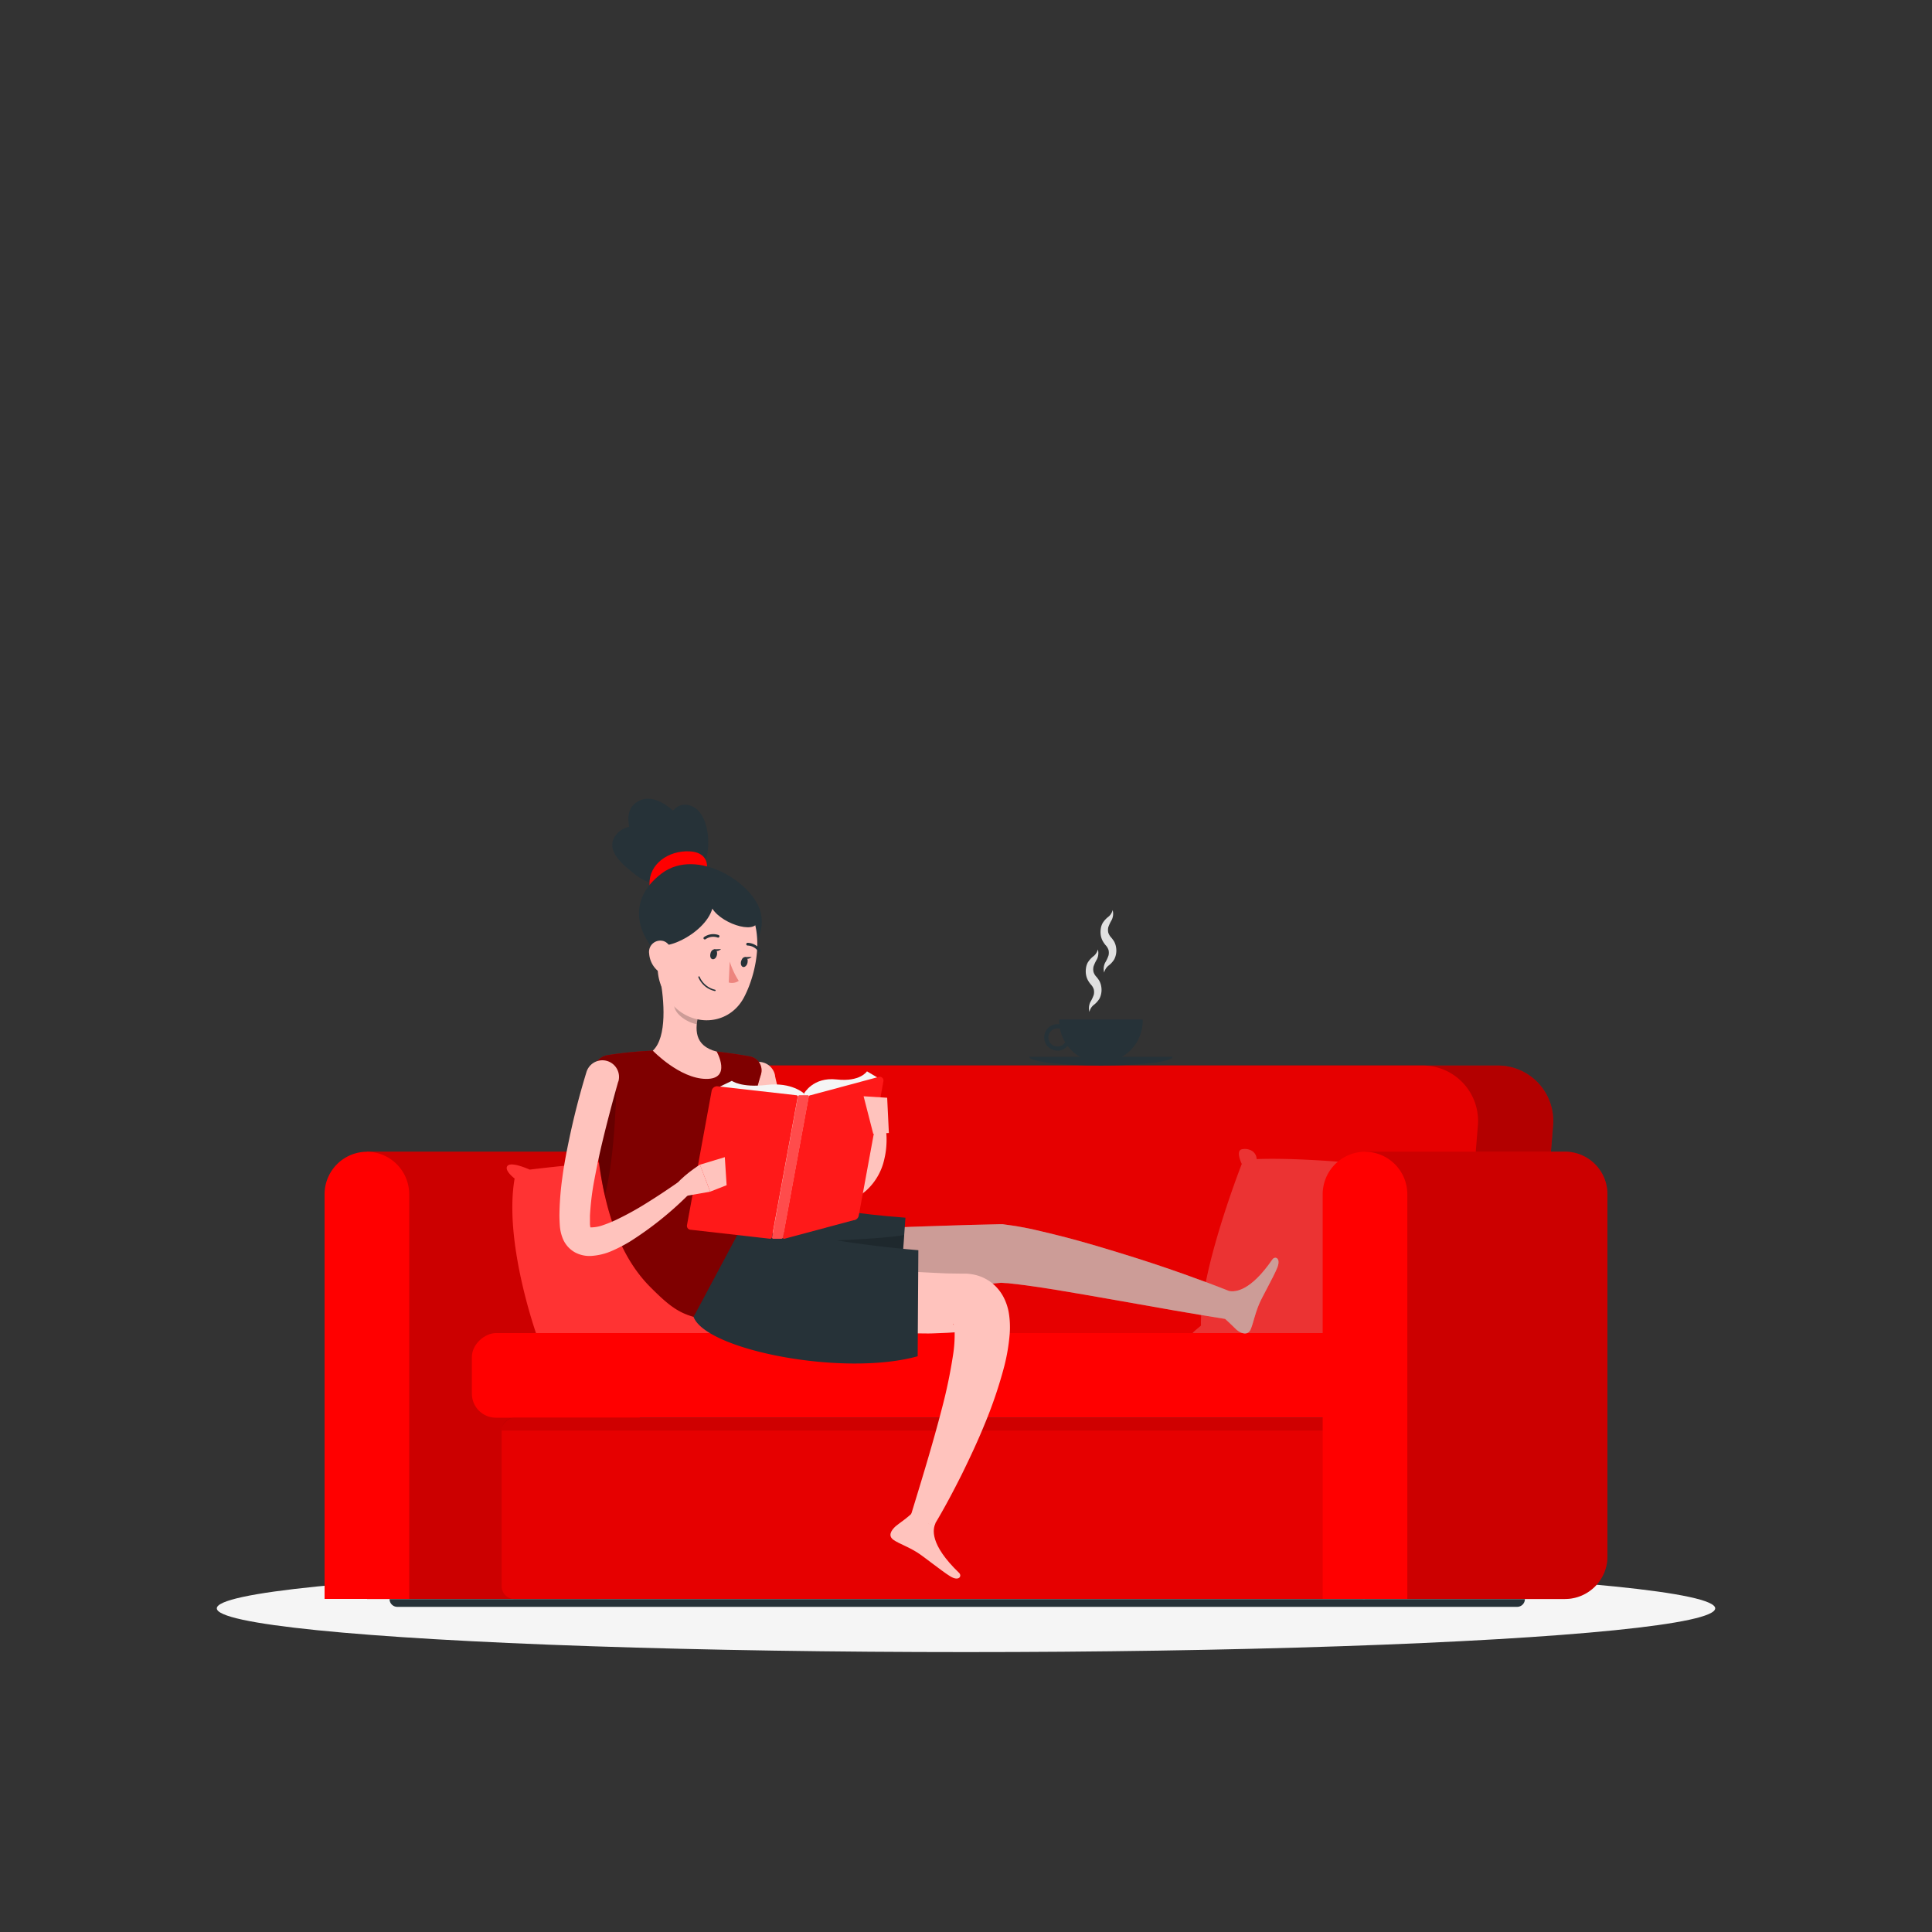 <svg xmlns="http://www.w3.org/2000/svg" viewBox="0 0 500 500"><rect x="0" y="0" width="500" height="500" fill="#333333" stroke="none"/><g id="freepik--Shadow--inject-80"><ellipse id="freepik--path--inject-80" cx="250" cy="416.24" rx="193.89" ry="11.32" style="fill:#f5f5f5"></ellipse></g><g id="freepik--Sofa--inject-80"><path d="M154.54,413.82h0a11,11,0,0,0,11-10.95V309a11,11,0,0,0-11-10.95H95V413.82Z" style="fill:#FF0000"></path><path d="M154.54,413.82h0a11,11,0,0,0,11-10.95V309a11,11,0,0,0-11-10.95H95V413.82Z" style="opacity:0.2"></path><path d="M95,298.07h0A11,11,0,0,0,84,309v104.8h21.9V309A11,11,0,0,0,95,298.07Z" style="fill:#FF0000"></path><path d="M398.05,339.36l3.86-47.86a14.34,14.34,0,0,0-14.47-15.74H193a17.43,17.43,0,0,0-17,15.74l-3.87,47.86A9.7,9.7,0,0,0,181.85,350h204.7A11.79,11.79,0,0,0,398.05,339.36Z" style="fill:#FF0000"></path><path d="M398.05,339.36l3.86-47.86a14.34,14.34,0,0,0-14.47-15.74H193a17.43,17.43,0,0,0-17,15.74l-3.87,47.86A9.7,9.7,0,0,0,181.85,350h204.7A11.79,11.79,0,0,0,398.05,339.36Z" style="opacity:0.3"></path><path d="M378.59,339.36l3.86-47.86A14.34,14.34,0,0,0,368,275.76H173.5a17.44,17.44,0,0,0-17,15.74l-3.86,47.86A9.7,9.7,0,0,0,162.4,350H367.1A11.78,11.78,0,0,0,378.59,339.36Z" style="fill:#FF0000"></path><path d="M378.59,339.36l3.86-47.86A14.34,14.34,0,0,0,368,275.76H173.5a17.44,17.44,0,0,0-17,15.74l-3.86,47.86A9.7,9.7,0,0,0,162.4,350H367.1A11.78,11.78,0,0,0,378.59,339.36Z" style="opacity:0.1"></path><path d="M133.19,305s-2.86-2.15-1.83-3.3,5.73,1,5.73,1,26.44-3.33,42-2.73c.11-2.1,2.18-2.91,3.85-2.53s0,3.79,0,3.79,10.91,27.8,10.56,41.84c1.74,1.5,3.48,2.56,1.7,3.28a3.6,3.6,0,0,1-3.37-.62s-35.11,5.14-49.4,2.55c-1,1.9-3,1.53-4.2.94s.79-3.34.79-3.34S130.27,321.61,133.19,305Z" style="fill:#FF0000"></path><path d="M133.19,305s-2.86-2.15-1.83-3.3,5.73,1,5.73,1,26.44-3.33,42-2.73c.11-2.1,2.18-2.91,3.85-2.53s0,3.79,0,3.79,10.91,27.8,10.56,41.84c1.74,1.5,3.48,2.56,1.7,3.28a3.6,3.6,0,0,1-3.37-.62s-35.11,5.14-49.4,2.55c-1,1.9-3,1.53-4.2.94s.79-3.34.79-3.34S130.27,321.61,133.19,305Z" style="fill:#fff;opacity:0.2"></path><path d="M371.11,305s2.86-2.15,1.83-3.3-5.72,1-5.72,1-26.45-3.33-42-2.73c-.1-2.1-2.18-2.91-3.85-2.53s0,3.79,0,3.79-10.91,27.8-10.56,41.84c-1.74,1.5-3.47,2.56-1.69,3.28a3.61,3.61,0,0,0,3.37-.62s35.11,5.14,49.39,2.55c1,1.9,3,1.53,4.2.94s-.79-3.34-.79-3.34S374,321.61,371.11,305Z" style="fill:#fff;opacity:0.2"></path><path d="M405.05,413.82h0A11,11,0,0,0,416,402.87V309a11,11,0,0,0-10.95-10.95H353.26V413.82Z" style="fill:#FF0000"></path><path d="M405.05,413.82h0A11,11,0,0,0,416,402.87V309a11,11,0,0,0-10.95-10.95H353.26V413.82Z" style="opacity:0.2"></path><rect x="228.01" y="239.1" width="21.9" height="233.69" rx="6.22" transform="translate(594.91 116.99) rotate(90)" style="fill:#FF0000"></rect><rect x="219.36" y="277.38" width="46.93" height="225.97" rx="3.32" transform="translate(633.18 147.54) rotate(90)" style="fill:#FF0000"></rect><rect x="219.36" y="277.38" width="46.93" height="225.97" rx="3.32" transform="translate(633.18 147.54) rotate(90)" style="opacity:0.1"></rect><path d="M352.49,366.9H133.16a3.32,3.32,0,0,0-3.32,3.32h226A3.32,3.32,0,0,0,352.49,366.9Z" style="opacity:0.1"></path><path d="M353.26,298.07h0A11,11,0,0,0,342.31,309v104.8h21.9V309A11,11,0,0,0,353.26,298.07Z" style="fill:#FF0000"></path><path d="M392.62,415.85H102.82a2,2,0,0,1-2-2H394.64A2,2,0,0,1,392.62,415.85Z" style="fill:#263238"></path><path d="M266.39,273.51c0,1.24,8.3,2.25,18.53,2.25s18.54-1,18.54-2.25Z" style="fill:#263238"></path><path d="M274.12,263.83a10.81,10.81,0,1,0,21.61,0Z" style="fill:#263238"></path><path d="M273.68,271.91a3.43,3.43,0,1,1,3.42-3.42A3.42,3.42,0,0,1,273.68,271.91Zm0-5.77a2.35,2.35,0,1,0,2.34,2.35A2.35,2.35,0,0,0,273.68,266.14Z" style="fill:#263238"></path><path d="M281.94,261.88a3.72,3.72,0,0,1,.25-2.57,9.59,9.59,0,0,0,.87-1.84,3.09,3.09,0,0,0,0-1.45,3.31,3.31,0,0,0-.77-1.26,7.4,7.4,0,0,1-.73-1.06,4.68,4.68,0,0,1-.51-1.53,5.3,5.3,0,0,1,0-1.59,4.13,4.13,0,0,1,.47-1.49,6.22,6.22,0,0,1,1.56-1.69,3.35,3.35,0,0,0,1.05-1.69,3.69,3.69,0,0,1-.25,2.56,9.91,9.91,0,0,0-.87,1.85,3.09,3.09,0,0,0,0,1.45,3.19,3.19,0,0,0,.77,1.26,8.94,8.94,0,0,1,.72,1,4.66,4.66,0,0,1,.51,1.54,5,5,0,0,1-.47,3.08,6,6,0,0,1-1.55,1.68A3.25,3.25,0,0,0,281.94,261.88Z" style="fill:#e0e0e0"></path><path d="M285.76,251.7a3.58,3.58,0,0,1,.25-2.56,9.91,9.91,0,0,0,.87-1.85,3.09,3.09,0,0,0,0-1.45,3.36,3.36,0,0,0-.78-1.26,7.87,7.87,0,0,1-.72-1.05,4.82,4.82,0,0,1-.51-1.54,5.65,5.65,0,0,1,0-1.59,4.35,4.35,0,0,1,.48-1.49,6.21,6.21,0,0,1,1.55-1.69,3.18,3.18,0,0,0,1.05-1.69,3.62,3.62,0,0,1-.25,2.57,11,11,0,0,0-.87,1.84,3.23,3.23,0,0,0,0,1.45,3.45,3.45,0,0,0,.77,1.26,8.89,8.89,0,0,1,.73,1,4.66,4.66,0,0,1,.51,1.54,5,5,0,0,1-.47,3.08,6,6,0,0,1-1.55,1.68A3.25,3.25,0,0,0,285.76,251.7Z" style="fill:#e0e0e0"></path></g><g id="freepik--Character--inject-80"><path d="M329.31,325.92c-5.63,8.17-9.51,8.5-11.22,8.19-3.9-1.55-7.83-3-11.77-4.4-5-1.78-10-3.44-15.06-5s-10.15-3.11-15.33-4.46c-2.61-.67-5.22-1.33-7.9-1.93-1.3-.33-2.73-.56-4.1-.83-.67-.14-1.41-.24-2.16-.35l-2.24-.31-.18,0-.88,0c-5.06.12-10.12.22-15.17.42l-7.58.25-7.58.34c-5,.2-10.09.5-15.14.79s-10.09.65-15.13,1.1l1,16.62c5.06-.16,10.12-.44,15.18-.74s10.11-.64,15.16-1l7.58-.59,7.57-.66c4.91-.41,9.81-.9,14.72-1.38l1,.07c.56,0,1.12.07,1.74.15,1.22.16,2.4.25,3.67.44,2.49.32,5,.72,7.56,1.13,5.08.86,10.22,1.71,15.35,2.64l15.46,2.73c4.39.75,8.78,1.5,13.19,2.19,1.24,1.07,2.57,2.46,3,2.84,1.3,1.05,2.92,1.48,3.62-.14s.93-3.46,2.15-6.45c.74-1.83,3.69-6.93,4.72-9.47S330,325,329.31,325.92Z" style="fill:#ffc3bd"></path><path d="M329.31,325.92c-5.63,8.17-9.51,8.5-11.22,8.19-3.9-1.55-7.83-3-11.77-4.4-5-1.78-10-3.44-15.06-5s-10.15-3.11-15.33-4.46c-2.61-.67-5.22-1.33-7.9-1.93-1.3-.33-2.73-.56-4.1-.83-.67-.14-1.41-.24-2.16-.35l-2.24-.31-.18,0-.88,0c-5.06.12-10.12.22-15.17.42l-7.58.25-7.58.34c-5,.2-10.09.5-15.14.79s-10.09.65-15.13,1.1l1,16.62c5.06-.16,10.12-.44,15.18-.74s10.11-.64,15.16-1l7.58-.59,7.57-.66c4.91-.41,9.81-.9,14.72-1.38l1,.07c.56,0,1.12.07,1.74.15,1.22.16,2.4.26,3.67.44,2.49.32,5,.72,7.56,1.13,5.08.86,10.22,1.71,15.35,2.64l15.46,2.73c4.39.75,8.78,1.5,13.19,2.19,1.24,1.07,2.57,2.46,3,2.84,1.3,1.05,2.92,1.48,3.62-.14s.93-3.46,2.15-6.45c.74-1.83,3.69-6.93,4.72-9.47S330,325,329.31,325.92Z" style="opacity:0.2"></path><path d="M200.58,278.43c.2,1,.5,2.18.77,3.28s.59,2.23.92,3.33c.67,2.21,1.42,4.38,2.25,6.47a38.92,38.92,0,0,0,2.92,5.89,18.61,18.61,0,0,0,3.71,4.53,6.78,6.78,0,0,0,4.14,1.74,8.36,8.36,0,0,0,2.32-.32,7,7,0,0,0,2.14-1,10.45,10.45,0,0,0,3.38-4.21,20.6,20.6,0,0,0,1.1-3A28,28,0,0,0,225,292l0-.24a2.14,2.14,0,0,1,4.22.08,21.32,21.32,0,0,1,.2,4.11,21.07,21.07,0,0,1-.58,4.12,15.37,15.37,0,0,1-4.48,7.87,13.4,13.4,0,0,1-4.18,2.62,14,14,0,0,1-4.82,1,13.53,13.53,0,0,1-5.05-.82,16,16,0,0,1-4.26-2.36,25.17,25.17,0,0,1-5.78-6.48,49.15,49.15,0,0,1-3.71-7.1,62.44,62.44,0,0,1-2.62-7.3c-.37-1.23-.71-2.46-1-3.7s-.57-2.46-.83-3.85a4.31,4.31,0,0,1,8.47-1.64Z" style="fill:#ffc3bd"></path><path d="M195.16,325.2c9.48,1,19.15,2,28.67,2.91,4.77.42,9.53.83,14.25,1.11q3.54.19,7,.34l3.45.05,1.37,0a12.62,12.62,0,0,1,2.33.3,11.09,11.09,0,0,1,4.9,2.48,11.65,11.65,0,0,1,2.9,3.95,14.16,14.16,0,0,1,1.05,3.43,23,23,0,0,1,.24,5.3,50.15,50.15,0,0,1-1.39,8.42A116.07,116.07,0,0,1,255,368.16q-1.42,3.49-3,6.92t-3.22,6.75c-2.25,4.46-4.55,8.82-7.16,13.12l-5.92-2.7c2.84-9.26,5.7-18.59,8.08-27.79a132.71,132.71,0,0,0,2.84-13.61,33.82,33.82,0,0,0,.44-6.11,7.63,7.63,0,0,0-.28-2c-.07-.17-.13-.23-.08-.05a2.72,2.72,0,0,0,.74,1,3.91,3.91,0,0,0,1.64.9,3.14,3.14,0,0,0,.51.1h0l-.49,0-3.88.24-3.82.15c-1.28.05-2.54,0-3.81,0-5.05,0-10.06-.11-15-.41-10-.57-19.77-1.51-29.68-3.07Z" style="fill:#ffc3bd"></path><path d="M231.78,395c.65-.57,3.74-2.64,4.67-3.87s3.45,2.8,3.68,2.94c1.07,1,2.11-.14,1.94.23-.63,1.39-1.58,5.32,6.13,12.75.84.81,0,2.3-2.28.9s-6.89-5.16-8.58-6.2c-2.75-1.68-4.41-2.12-6-3.16S230.53,396.15,231.78,395Z" style="fill:#ffc3bd"></path><path d="M157.3,273.06a4.41,4.41,0,0,0-3.75,4.47c.38,16.79,1,41.72,14.71,55.51,4.6,4.62,7.12,6.6,11.28,7.77a171,171,0,0,0,17.18-32.25c-2.19-1.1-3.64-4.95-3.64-8.6,0-8,2.34-16.94,3.85-21.89a3.66,3.66,0,0,0-2.84-4.67c-2.26-.41-5.27-.89-8.61-1.25a115.22,115.22,0,0,0-16.53-.24A101.25,101.25,0,0,0,157.3,273.06Z" style="fill:#FF0000"></path><path d="M157.3,273.06a4.41,4.41,0,0,0-3.75,4.47c.38,16.79,1,41.72,14.71,55.51,4.6,4.62,7.12,6.6,11.28,7.77a171,171,0,0,0,17.18-32.25c-2.19-1.1-3.64-4.95-3.64-8.6,0-8,2.34-16.94,3.85-21.89a3.66,3.66,0,0,0-2.84-4.67c-2.26-.41-5.27-.89-8.61-1.25a115.22,115.22,0,0,0-16.53-.24A101.25,101.25,0,0,0,157.3,273.06Z" style="opacity:0.5"></path><path d="M153.66,282c.24,8.38.77,18.16,2.88,27.4,2.79-10.55,3-29.11,3-29.11Z" style="opacity:0.2"></path><path d="M196.72,308.56s12.59,4.73,37.61,6.58l-1.75,24.21c-13,8.15-46.56,4-49.75-4.59Z" style="fill:#263238"></path><path d="M210,321.28l23.68,2.92.33-4.58C228.68,320.68,210,321.28,210,321.28Z" style="opacity:0.2"></path><path d="M192.67,316.2a288.2,288.2,0,0,0,45,7.35L237.49,351c-19.28,5.36-54.76-1.61-58-10.19Z" style="fill:#263238"></path><path d="M160,279.91c-1.62,5.72-3.18,11.6-4.53,17.42-.67,2.92-1.25,5.84-1.79,8.74a68.89,68.89,0,0,0-1,8.56c0,.68,0,1.35,0,2a4.23,4.23,0,0,0,.12,1c.06.12-.08,0-.21-.07s0,.07.33.09a9.46,9.46,0,0,0,3.2-.6,32,32,0,0,0,3.82-1.59,77.49,77.49,0,0,0,7.7-4.3c2.53-1.57,5.06-3.26,7.5-4.95l0,0a2.14,2.14,0,0,1,2.72,3.29,87.74,87.74,0,0,1-14.81,11.8,40.64,40.64,0,0,1-4.46,2.33,15.88,15.88,0,0,1-5.71,1.41,7.94,7.94,0,0,1-4.08-.93,7.17,7.17,0,0,1-3.12-3.5,10.91,10.91,0,0,1-.8-3.48c-.06-.88-.09-1.74-.1-2.59a76,76,0,0,1,.74-9.69c.41-3.15,1-6.23,1.63-9.29,1.26-6.13,2.78-12.09,4.62-18.1a4.31,4.31,0,0,1,8.27,2.43Z" style="fill:#ffc3bd"></path><path d="M164.39,226.32c-2.69-2.15-8.7-6.51-4.49-10.79s16.3-.39,17.61,3.69C180.63,228.89,171.16,231.73,164.39,226.32Z" style="fill:#263238"></path><path d="M164.55,219.12c-1.23-3.1-4.17-9.62,1.1-12s13.31,6.06,12.59,10.46C176.52,228,167.64,226.94,164.55,219.12Z" style="fill:#263238"></path><path d="M171.15,216c1-3,3-9.47,8-7.32s5.22,13.61,2.08,16.06C173.78,230.56,168.49,223.51,171.15,216Z" style="fill:#263238"></path><path d="M175.31,233.58c-2.9,1-7,.51-7.21-4.7s4.87-8.83,10.36-8.55C186.64,220.74,182.63,231.09,175.31,233.58Z" style="fill:#FF0000"></path><path d="M170.86,253.31c1,5.34,1.86,15.1-1.91,18.6,0,0,6.9,7.21,13.74,7.31s2.79-7.07,2.79-7.07c-5.91-1.5-5.69-5.9-4.6-10Z" style="fill:#ffc3bd"></path><path d="M169.93,246.5c-4.67-4.66-7.85-13.5,1.29-20.44s24.13,2.53,25.74,10.45C199.23,247.74,181.72,258.26,169.93,246.5Z" style="fill:#263238"></path><path d="M174.94,256.91l5.94,5.21a17.17,17.17,0,0,0-.56,2.93c-2.26-.36-5.64-2.44-5.85-4.82A9.64,9.64,0,0,1,174.94,256.91Z" style="opacity:0.2"></path><path d="M171.69,239.79c-1.66,8.75-2.55,12.41.68,17.93,4.85,8.31,15.95,8.44,20.19.37,3.81-7.27,5.89-20.34-1.67-25.91A12.14,12.14,0,0,0,171.69,239.79Z" style="fill:#ffc3bd"></path><path d="M169,243.15c1.18,4.35,13.46-1.31,15.35-8,2.71,4.28,12.51,7.1,11.73,2.37s-7-11.18-14.56-9.8S167,235.6,169,243.15Z" style="fill:#263238"></path><path d="M168,246.78a6.52,6.52,0,0,0,2.21,4.45c1.73,1.48,3.55.16,3.88-2,.29-1.92-.26-5-2.38-5.68A2.92,2.92,0,0,0,168,246.78Z" style="fill:#ffc3bd"></path><path d="M183.87,246.76c-.18.7,0,1.36.5,1.48s1-.36,1.16-1.06-.05-1.37-.51-1.48S184,246.06,183.87,246.76Z" style="fill:#263238"></path><path d="M191.79,248.77c-.18.7.05,1.36.51,1.48s1-.36,1.15-1.06,0-1.36-.51-1.48S192,248.07,191.79,248.77Z" style="fill:#263238"></path><path d="M192.73,247.7l1.81-.06S193.34,248.74,192.73,247.7Z" style="fill:#263238"></path><path d="M188.85,248.85a20.59,20.59,0,0,0,2.34,5,3.14,3.14,0,0,1-2.59.42Z" style="fill:#ed847e"></path><path d="M185,256.49a.2.2,0,0,0,.2-.13.19.19,0,0,0-.13-.22,5.77,5.77,0,0,1-4-3.34.17.17,0,0,0-.23-.11.18.18,0,0,0-.11.22,6,6,0,0,0,4.25,3.57Z" style="fill:#263238"></path><path d="M182.36,243.12a.34.34,0,0,0,.24-.05,3.44,3.44,0,0,1,3.11-.44.35.35,0,0,0,.46-.19A.35.35,0,0,0,186,242a4.14,4.14,0,0,0-3.78.5.35.35,0,0,0-.1.49A.37.37,0,0,0,182.36,243.12Z" style="fill:#263238"></path><path d="M196.47,246.38a.35.35,0,0,0,.34-.55,4.14,4.14,0,0,0-3.34-1.83.36.36,0,0,0-.34.37.35.35,0,0,0,.37.34,3.45,3.45,0,0,1,2.74,1.53A.31.31,0,0,0,196.47,246.38Z" style="fill:#263238"></path><path d="M184.81,245.69l1.8-.06S185.41,246.72,184.81,245.69Z" style="fill:#263238"></path><path d="M208.08,283s-3.13-3-9.68-2.22-9-1.06-9-1.06l-3.77,1.83-6.49,35.39,22.23,2.33Z" style="fill:#f5f5f5"></path><path d="M208.08,283s2.33-4.33,8.44-3.64,7.85-2.1,7.85-2.1l3.1,1.83L221,314.45l-19.55,4.79Z" style="fill:#f5f5f5"></path><path d="M199.32,320.59l-20.53-2.33a1,1,0,0,1-1-1.17l6.39-34.8a1.47,1.47,0,0,1,1.38-1.17l20.54,2.33a.35.35,0,0,1,.35.42l-6.67,36.3A.52.52,0,0,1,199.32,320.59Z" style="fill:#FF0000"></path><path d="M199.32,320.59l-20.53-2.33a1,1,0,0,1-1-1.17l6.39-34.8a1.47,1.47,0,0,1,1.38-1.17l20.54,2.33a.35.35,0,0,1,.35.42l-6.67,36.3A.52.52,0,0,1,199.32,320.59Z" style="fill:#fff;opacity:0.1"></path><path d="M203,320.59l17.86-4.79a1.48,1.48,0,0,0,1.38-1.17l6.39-34.8a1,1,0,0,0-1-1.18l-17.86,4.8a.52.52,0,0,0-.5.42l-6.67,36.3A.34.34,0,0,0,203,320.59Z" style="fill:#FF0000"></path><path d="M203,320.59l17.86-4.79a1.48,1.48,0,0,0,1.38-1.17l6.39-34.8a1,1,0,0,0-1-1.18l-17.86,4.8a.52.52,0,0,0-.5.42l-6.67,36.3A.34.34,0,0,0,203,320.59Z" style="fill:#fff;opacity:0.1"></path><path d="M202.2,320.59h-2.06a.31.31,0,0,1-.32-.39l6.67-36.36a.49.49,0,0,1,.47-.39H209a.31.31,0,0,1,.32.39l-6.67,36.36A.49.49,0,0,1,202.2,320.59Z" style="fill:#FF0000"></path><path d="M202.2,320.59h-2.06a.31.31,0,0,1-.32-.39l6.67-36.36a.49.49,0,0,1,.47-.39H209a.31.31,0,0,1,.32.39l-6.67,36.36A.49.49,0,0,1,202.2,320.59Z" style="fill:#fff;opacity:0.3"></path><path d="M175.93,309.79l7.86-1.39-2.64-7s-5.14,3.24-6.86,6.12Z" style="fill:#ffc3bd"></path><polygon points="188.05 306.73 187.58 299.47 181.15 301.42 183.79 308.4 188.05 306.73" style="fill:#ffc3bd"></polygon><polygon points="230.04 293.22 229.6 284.1 223.5 283.71 225.99 293.42 230.04 293.22" style="fill:#ffc3bd"></polygon></g></svg>